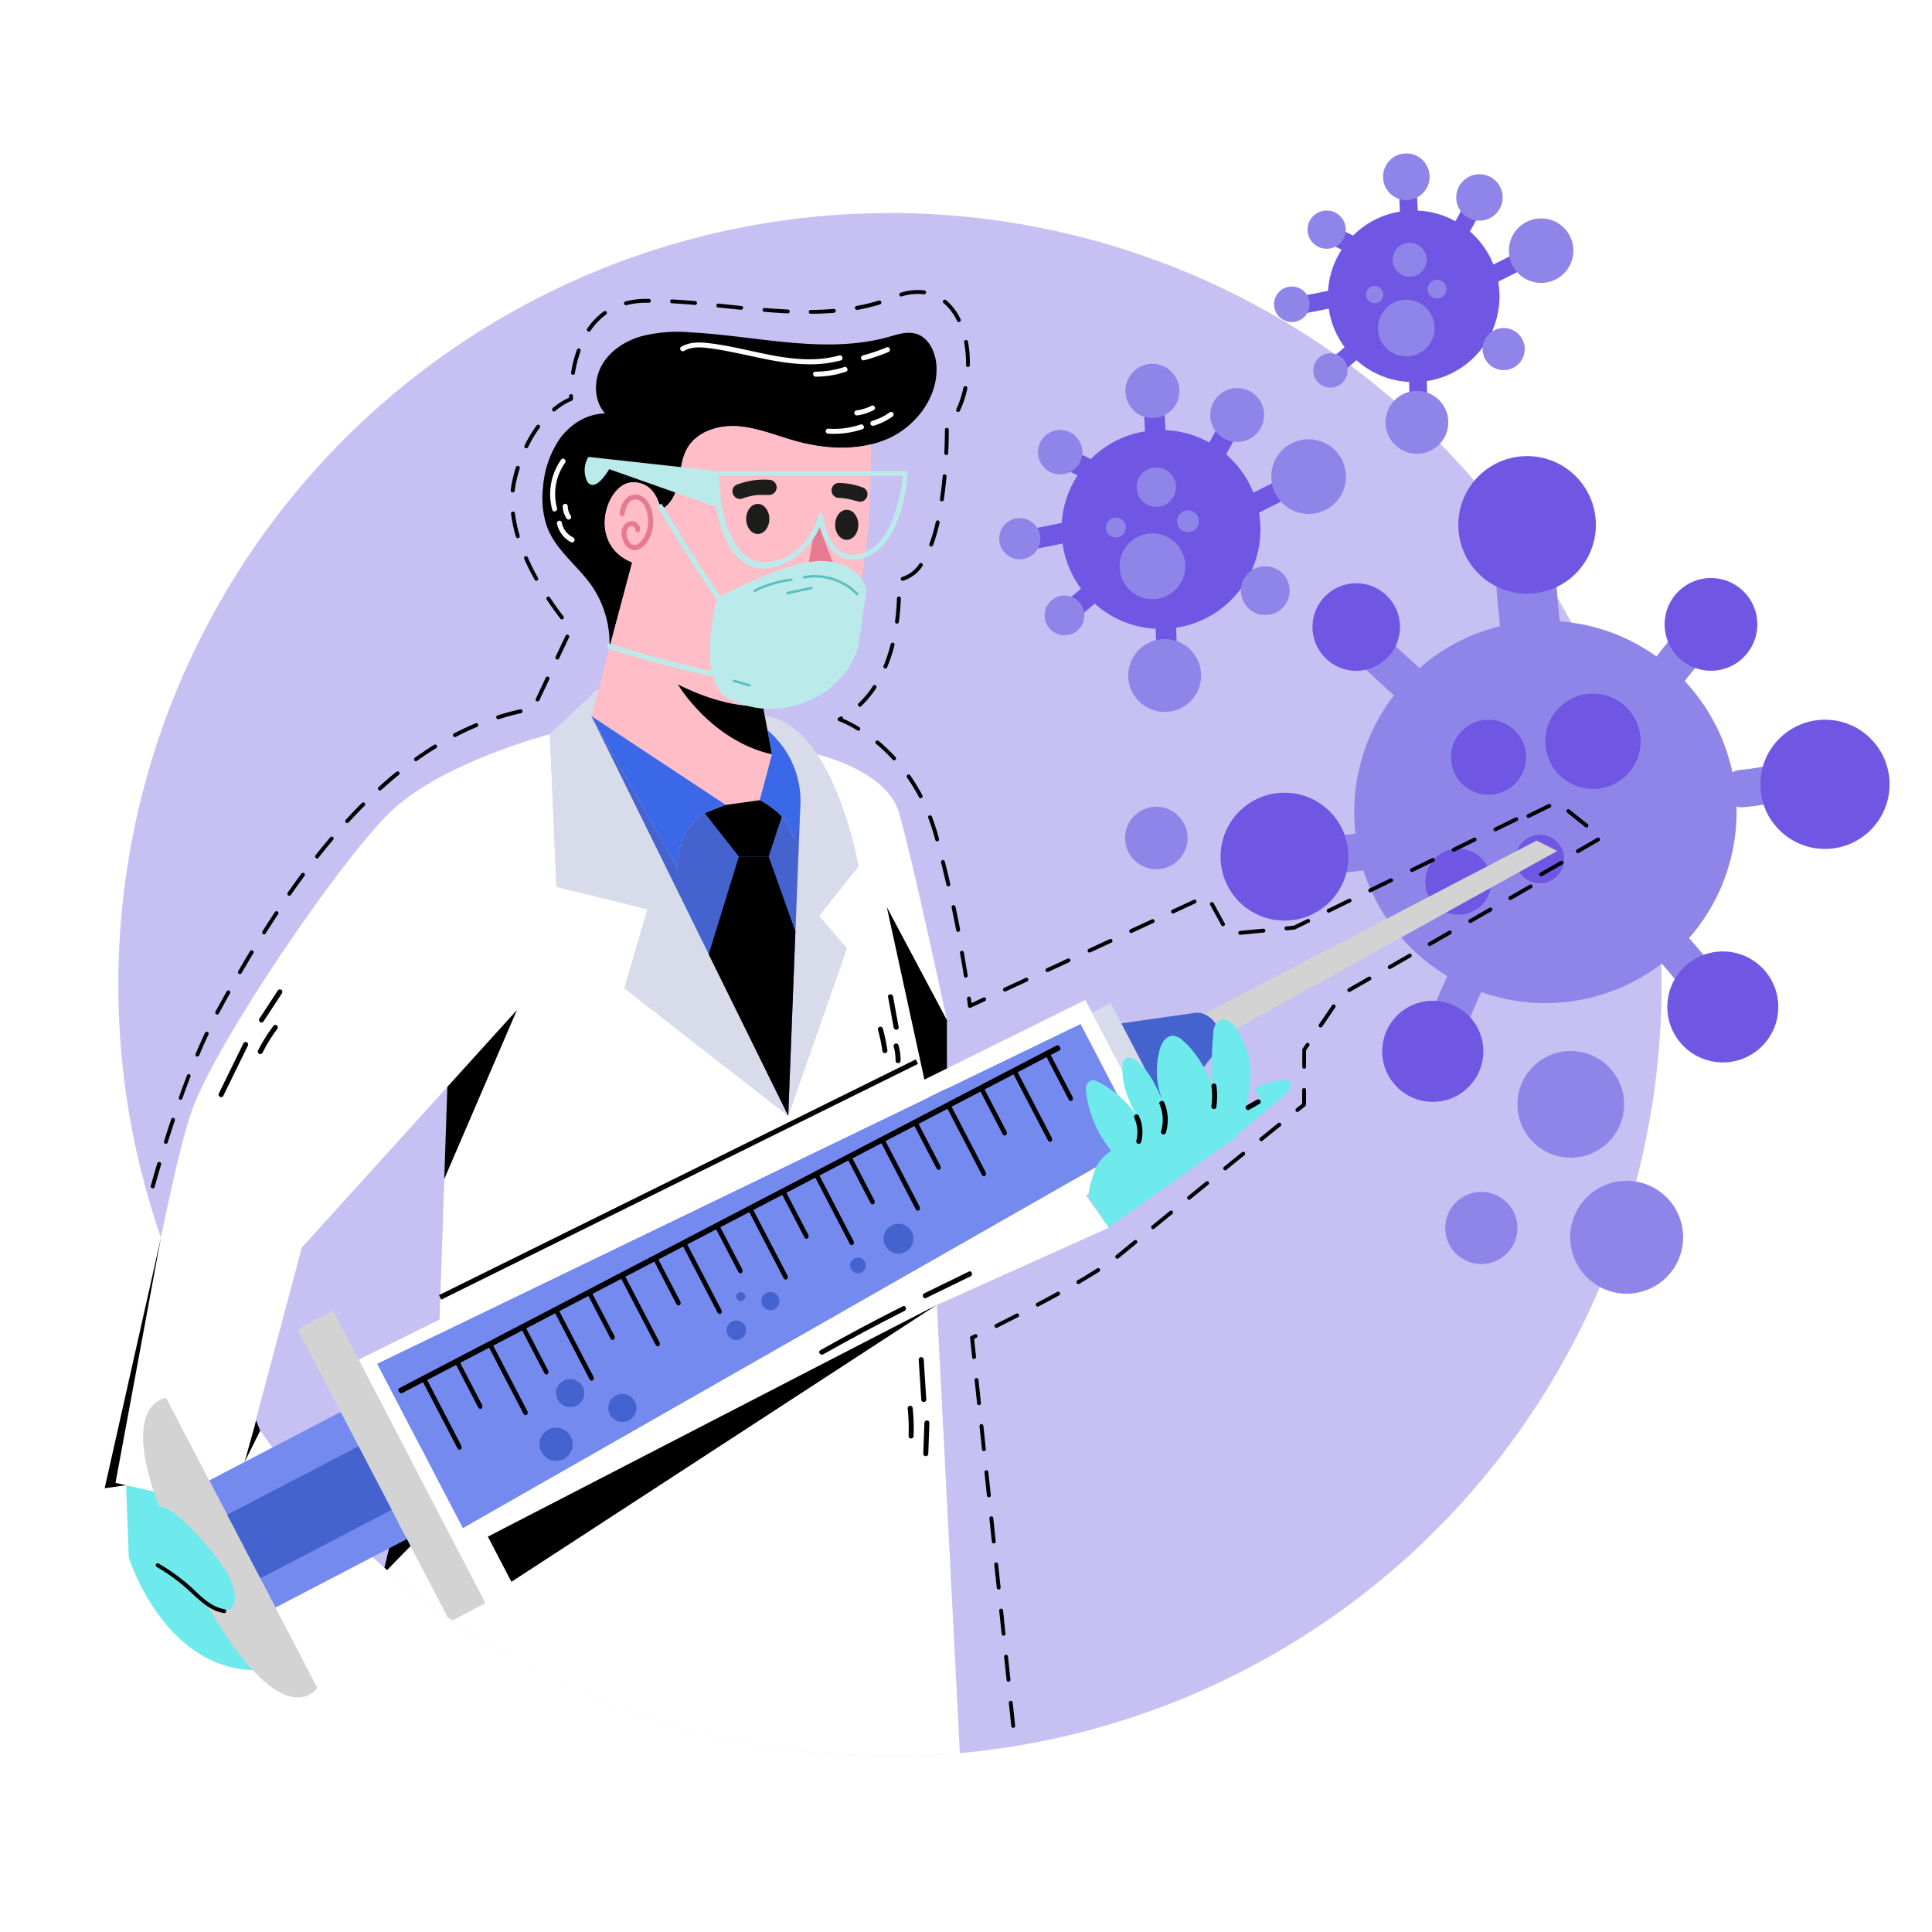 <svg xmlns="http://www.w3.org/2000/svg" xmlns:xlink="http://www.w3.org/1999/xlink" width="500" height="500" viewBox="0 0 500 500">
  <defs>
    <style>
      .cls-1 {
        fill: none;
      }

      .cls-2 {
        fill: #fff;
      }

      .cls-3 {
        fill: #c7c0f2;
      }

      .cls-4 {
        fill: #6f57e4;
      }

      .cls-5 {
        fill: #8f85e8;
      }

      .cls-6 {
        clip-path: url(#clip-path);
      }

      .cls-7 {
        fill: #6eeaed;
      }

      .cls-8 {
        fill: #ffbdc8;
      }

      .cls-9 {
        fill: #1d1d1b;
      }

      .cls-10 {
        fill: #d8dcea;
      }

      .cls-11 {
        fill: #e57a91;
      }

      .cls-12 {
        fill: #3a68e8;
      }

      .cls-13 {
        fill: #4563ce;
      }

      .cls-14 {
        fill: #bbeaea;
      }

      .cls-15 {
        fill: #5abfbf;
      }

      .cls-16 {
        fill: #d3d3d3;
      }

      .cls-17 {
        fill: #758aef;
      }
    </style>
    <clipPath id="clip-path">
      <path class="cls-1" d="M430,254.84c0,110.29-89.41,199.7-199.7,199.7A199,199,0,0,1,99.41,405.65a39.39,39.39,0,0,0-8.79,14.64c-2.2,6.62-1.75,14.72-7.06,19.93C78.73,445,71.37,446,65,444.31c-7.08-1.87-13.29-6.48-18.52-11.46-10-9.51-16.8-22-20.65-35.1-4.26-14.6-4.77-29.95-2.75-45,2.24-16.72,7.46-32.89,13.67-48.51l0,0a200.11,200.11,0,0,1-6.16-49.4c0-110.29,89.41-199.7,199.7-199.7S430,144.55,430,254.84Z"/>
    </clipPath>
  </defs>
  <g id="BACKGROUND">
    <rect class="cls-2" width="500" height="500"/>
  </g>
  <g id="OBJECTS">
    <g>
      <circle class="cls-3" cx="230.32" cy="254.83" r="199.7"/>
      <g>
        <g>
          <circle class="cls-4" cx="365.86" cy="76.68" r="22.21"/>
          <path class="cls-4" d="M369.89,45.7a5.94,5.94,0,1,0-7.75,5.64c.12,2.26.22,4.53.26,6.8a2.29,2.29,0,0,0,2.48,2.08A2.33,2.33,0,0,0,367,57.74q-.06-3.41-.26-6.8A5.92,5.92,0,0,0,369.89,45.7Z"/>
          <path class="cls-4" d="M349.88,60.81l-4.77-2.34a2.34,2.34,0,0,0-1.78-.07,2.3,2.3,0,0,0-1.27,1.16,2.33,2.33,0,0,0,1.09,3L347.92,65a2.38,2.38,0,0,0,1.78.07A2.28,2.28,0,0,0,351,63.85,2.32,2.32,0,0,0,349.88,60.81Z"/>
          <path class="cls-4" d="M347.75,77a2.34,2.34,0,0,0-.81-1.55,2.2,2.2,0,0,0-1.67-.53c-2.85.63-5.72,1.2-8.59,1.71a2.35,2.35,0,0,0-2.09,2.48,2.31,2.31,0,0,0,2.48,2.08q4.32-.75,8.6-1.71a2.48,2.48,0,0,0,1.55-.81A2.35,2.35,0,0,0,347.75,77Z"/>
          <path class="cls-4" d="M352.57,90.37a1.69,1.69,0,0,0-.34-.82,2.31,2.31,0,0,0-1.46-.93A2.28,2.28,0,0,0,349,89l-3.21,2.73a1.73,1.73,0,0,0-.59.64,1.82,1.82,0,0,0-.34.81,1.86,1.86,0,0,0,0,.91,1.7,1.7,0,0,0,.35.83,2.29,2.29,0,0,0,1.45.93,2.24,2.24,0,0,0,1.74-.39l3.21-2.72a2.53,2.53,0,0,0,.93-1.45A1.69,1.69,0,0,0,352.57,90.37Z"/>
          <path class="cls-4" d="M369.23,98a2.29,2.29,0,0,0-4.58.16l.24,7a2.29,2.29,0,1,0,4.57-.16C369.38,102.69,369.31,100.34,369.23,98Z"/>
          <path class="cls-4" d="M388.37,87.21l-.32-.49a2.3,2.3,0,0,0-1-.66c-1.86-1-3.75-1.82-5.69-2.59a2.32,2.32,0,0,0-2.94,1.38,2.35,2.35,0,0,0,1.38,2.93q2.91,1.16,5.69,2.58a2.25,2.25,0,0,0,1.78-.09A2.33,2.33,0,0,0,388.46,89,2.29,2.29,0,0,0,388.37,87.21Z"/>
          <path class="cls-4" d="M395.22,66.91a2.26,2.26,0,0,0-1.16-1.27,2.21,2.21,0,0,0-1.78-.08l-7.55,3.79a2.48,2.48,0,0,0-1.27,1.16,2.28,2.28,0,0,0,1.09,3,2.21,2.21,0,0,0,1.78.08l7.55-3.78a2.54,2.54,0,0,0,1.27-1.17A2.34,2.34,0,0,0,395.22,66.91Z"/>
          <path class="cls-4" d="M383.35,52.68a2.29,2.29,0,0,0-4.22-.18q-1.29,2.69-2.76,5.26a2.31,2.31,0,0,0-.08,1.77,2.3,2.3,0,0,0,2.95,1.35,2.58,2.58,0,0,0,1.27-1.17c1-1.71,1.9-3.47,2.76-5.25A2.34,2.34,0,0,0,383.35,52.68Z"/>
          <circle class="cls-5" cx="343.34" cy="59.43" r="4.95"/>
          <circle class="cls-5" cx="334.32" cy="78.74" r="4.6"/>
          <circle class="cls-5" cx="344.31" cy="95.88" r="4.44"/>
          <circle class="cls-5" cx="366.69" cy="109.3" r="8.13"/>
          <circle class="cls-5" cx="389.15" cy="90.34" r="5.45"/>
          <circle class="cls-5" cx="398.84" cy="64.87" r="8.35"/>
          <circle class="cls-5" cx="382.88" cy="51.1" r="6.01"/>
          <circle class="cls-5" cx="364.81" cy="67.22" r="4.4"/>
          <circle class="cls-5" cx="355.77" cy="76.24" r="2.23"/>
          <circle class="cls-5" cx="371.9" cy="74.84" r="2.44"/>
          <circle class="cls-5" cx="363.95" cy="45.78" r="6.01"/>
          <circle class="cls-5" cx="363.95" cy="84.9" r="7.33"/>
        </g>
        <circle class="cls-5" cx="420.98" cy="320.2" r="14.61"/>
        <circle class="cls-5" cx="383.37" cy="317.8" r="9.34"/>
        <circle class="cls-5" cx="406.51" cy="285.8" r="13.8"/>
        <circle class="cls-5" cx="299.25" cy="216.87" r="8.09"/>
        <g>
          <path class="cls-5" d="M436,176.26c2.11-2.69,4.26-5.34,6.52-7.9a4.89,4.89,0,0,0-.59-6.83,5,5,0,0,0-6.84.59c-2.22,2.52-4.34,5.12-6.41,7.76a49.17,49.17,0,0,0-25-9.07c-.68-6.25-1.17-12.52-1.42-18.81-.4-10-15.86-8.62-15.46,1.35.24,6.26.73,12.49,1.41,18.71a49.34,49.34,0,0,0-20.83,10.84c-4.17-3.77-8.29-7.6-12.27-11.58-1.8-1.8-5.33-1.36-6.83.6a5,5,0,0,0,.6,6.83c3.85,3.85,7.82,7.56,11.86,11.22A49.47,49.47,0,1,0,436,176.26Z"/>
          <circle class="cls-4" cx="395.21" cy="135.84" r="17.8"/>
          <circle class="cls-4" cx="350.99" cy="162.27" r="11.33"/>
          <circle class="cls-4" cx="442.8" cy="161.59" r="12"/>
          <circle class="cls-4" cx="412.26" cy="191.84" r="12.34"/>
          <circle class="cls-4" cx="398.53" cy="222.32" r="6.28"/>
          <circle class="cls-4" cx="385.23" cy="195.97" r="9.71"/>
          <path class="cls-5" d="M361.21,219.15a5,5,0,0,0-5.63-3.93q-6.87.78-13.72,1.58a4.87,4.87,0,0,0-3.93,5.62,5,5,0,0,0,5.63,3.93q6.85-.81,13.72-1.58a4.87,4.87,0,0,0,3.09-2A5,5,0,0,0,361.21,219.15Z"/>
          <path class="cls-5" d="M384.32,251.08a4.85,4.85,0,0,0-8.93-.38q-2.72,6.15-5.41,12.3a5,5,0,0,0-.16,3.76,4.85,4.85,0,0,0,8.93.38q2.7-6.15,5.41-12.29A5.12,5.12,0,0,0,384.32,251.08Z"/>
          <path class="cls-5" d="M444.29,251.48q-3.44-4.6-7.31-8.85a3.73,3.73,0,0,0-1.37-1.25,3.53,3.53,0,0,0-1.71-.72,5,5,0,0,0-3.69.81,4.91,4.91,0,0,0-2,3.08,4.65,4.65,0,0,0,.81,3.68c2.58,2.83,5,5.79,7.31,8.85a5,5,0,0,0,3.08,2,4.94,4.94,0,0,0,3.68-.81,4.89,4.89,0,0,0,2-3.08A4.94,4.94,0,0,0,444.29,251.48Z"/>
          <path class="cls-5" d="M466.08,200.37a4.9,4.9,0,0,0-2.47-2.69,5.3,5.3,0,0,0-3.76-.16c-.92.27-1.85.5-2.77.72a51.77,51.77,0,0,1-6.78,1,5,5,0,0,0-3.29,1.71,4.85,4.85,0,0,0,4.14,7.95,57.75,57.75,0,0,0,12.08-2.28,4.87,4.87,0,0,0,2.69-2.47A4.93,4.93,0,0,0,466.08,200.37Z"/>
          <circle class="cls-4" cx="332.43" cy="221.7" r="16.55"/>
          <circle class="cls-4" cx="370.8" cy="272.08" r="13.08"/>
          <circle class="cls-4" cx="445.86" cy="260.59" r="14.36"/>
          <circle class="cls-4" cx="472.3" cy="202.98" r="16.72"/>
          <circle class="cls-4" cx="377.41" cy="228.18" r="8.55"/>
        </g>
        <g>
          <circle class="cls-4" cx="300.46" cy="137.03" r="25.74"/>
          <path class="cls-4" d="M305.13,101.13a6.89,6.89,0,1,0-9,6.53c.14,2.63.26,5.25.3,7.88a2.67,2.67,0,0,0,2.88,2.42,2.72,2.72,0,0,0,2.41-2.88c-.05-2.63-.16-5.25-.3-7.88A6.86,6.86,0,0,0,305.13,101.13Z"/>
          <path class="cls-4" d="M281.94,118.63l-5.53-2.7a2.77,2.77,0,0,0-2.06-.09,2.66,2.66,0,0,0-.21,4.89l5.54,2.7a2.65,2.65,0,1,0,2.26-4.8Z"/>
          <path class="cls-4" d="M279.47,137.34a2.68,2.68,0,0,0-.94-1.8,2.54,2.54,0,0,0-1.93-.61q-5,1.11-10,2a2.65,2.65,0,0,0,.46,5.28q5-.88,10-2a2.91,2.91,0,0,0,1.8-.94A2.68,2.68,0,0,0,279.47,137.34Z"/>
          <path class="cls-4" d="M285.06,152.89a1.91,1.91,0,0,0-.4-.95,2.71,2.71,0,0,0-1.68-1.08,2.62,2.62,0,0,0-2,.45l-3.72,3.15a3.06,3.06,0,0,0-1.08,1.69,2,2,0,0,0,0,1.06,2,2,0,0,0,.4.95,2.66,2.66,0,0,0,3.7.64l3.72-3.16a3.06,3.06,0,0,0,1.08-1.69A2,2,0,0,0,285.06,152.89Z"/>
          <path class="cls-4" d="M304.36,161.74a2.65,2.65,0,0,0-5.3.18l.27,8.15a2.65,2.65,0,0,0,5.3-.19Z"/>
          <path class="cls-4" d="M326.55,149.23l-.38-.56a2.56,2.56,0,0,0-1.11-.78q-3.22-1.65-6.6-3a2.67,2.67,0,0,0-3.39,1.59,2.71,2.71,0,0,0,1.59,3.4q3.36,1.34,6.59,3a2.67,2.67,0,0,0,3.3-3.66Z"/>
          <path class="cls-4" d="M334.49,125.71a2.74,2.74,0,0,0-1.36-1.48,2.55,2.55,0,0,0-2.06-.08l-8.75,4.38a2.89,2.89,0,0,0-1.47,1.35,2.73,2.73,0,0,0-.09,2.06,2.65,2.65,0,0,0,1.35,1.48,2.6,2.6,0,0,0,2.06.09l8.75-4.39a2.91,2.91,0,0,0,1.48-1.35A2.72,2.72,0,0,0,334.49,125.71Z"/>
          <path class="cls-4" d="M320.73,109.22a2.66,2.66,0,0,0-4.89-.21c-1,2.07-2.06,4.1-3.2,6.09a2.65,2.65,0,0,0,3.32,3.62,3,3,0,0,0,1.48-1.35q1.69-3,3.2-6.09A2.72,2.72,0,0,0,320.73,109.22Z"/>
          <circle class="cls-5" cx="274.37" cy="117.03" r="5.74"/>
          <circle class="cls-5" cx="263.92" cy="139.41" r="5.33"/>
          <circle class="cls-5" cx="275.49" cy="159.27" r="5.14"/>
          <circle class="cls-5" cx="301.42" cy="174.82" r="9.43"/>
          <circle class="cls-5" cx="327.45" cy="152.86" r="6.31"/>
          <circle class="cls-5" cx="338.67" cy="123.34" r="9.67"/>
          <circle class="cls-5" cx="320.18" cy="107.39" r="6.97"/>
          <circle class="cls-5" cx="299.25" cy="126.07" r="5.1"/>
          <circle class="cls-5" cx="288.77" cy="136.52" r="2.59"/>
          <circle class="cls-5" cx="307.46" cy="134.9" r="2.83"/>
          <circle class="cls-5" cx="298.24" cy="101.22" r="6.97"/>
          <circle class="cls-5" cx="298.24" cy="146.55" r="8.5"/>
        </g>
      </g>
      <g class="cls-6">
        <g>
          <g>
            <path class="cls-7" d="M32.63,384.38l.69,18.69s9.61,31,35.34,29.1l-11.49-43.8Z"/>
            <g>
              <path class="cls-2" d="M115.78,281.28,78.12,322.85,60.05,390.54l-30.16-6.77s13.28-79.08,20-97,37.21-62.65,50.47-76S142.32,190,142.32,190L144,229.51l23.6,5.78-6,20.48,42.4,33,15.14-43.3-7.2-8.43,10.21-12.83s-3-17.47-10.74-29c0,0,17.94,4.1,21.19,14.94,3.21,10.67,12.19,52.6,12.46,53.91l-15.53-29.24,15.54,71.32,28.9-6.75,13,18.34-44.51,20,6.67,130H86.37l27.17-120.26L115,305.12l18.79-43.7Z"/>
              <path d="M245.06,264.06v42.05l-15.54-71.32L245.05,264A0,0,0,0,1,245.06,264.06Z"/>
              <path d="M225.42,115c-6.47,1.6-13.5.89-20-1-4.84-1.38-9.57-3.36-14.59-3.69s-10.59,1.43-13,5.82c-1.5,2.68-1.62,5.88-2.27,8.88-.61,2.8-2,5.78-4.58,6.9-.39-2.1-1.91-7.26-7.35-7.08-6.79.25-11.8,16,0,20.72l-5.91,22.17a26.3,26.3,0,0,0-4.56-16.08c-3.6-5.17-9.11-9.1-11.45-14.94a22.73,22.73,0,0,1-1.17-10.58A25.54,25.54,0,0,1,145,113.36c2.73-3.66,7-6.32,11.6-6.35-2.93-3.28-3-8.47-.94-12.31s6.07-6.44,10.28-7.67a38.38,38.38,0,0,1,13-1c17.13.92,34.62,5.77,51.14,1.14,2.28-.65,4.7-1.47,7-.79,3.07.91,4.78,4.25,5.19,7.42,1,8.25-4.83,16.31-12.42,19.71A26,26,0,0,1,225.42,115Z"/>
              <path class="cls-8" d="M204.71,181.09a20.53,20.53,0,0,1-7.23,1.61c-8.64.49-17.68-3.4-22-5.6,0,0,8.49,14.47,24.32,18.08L196.6,207.1,193,220.48l-5.17-12.17L153,185.3l1.94-7.25,2.74-10.32,5.91-22.17c-11.8-4.7-6.79-20.47,0-20.72,5.44-.18,7,5,7.35,7.08,2.57-1.12,4-4.1,4.58-6.9.65-3,.77-6.2,2.27-8.88,2.44-4.39,8-6.16,13-5.82s9.75,2.31,14.59,3.69c6.47,1.85,13.5,2.56,20,1C225.78,154.81,218.07,175.31,204.71,181.09Z"/>
              <path class="cls-9" d="M224.4,127.22a2,2,0,0,1-1.16,2.51,2.13,2.13,0,0,1-1.51-.07.48.48,0,0,0-.17,0,17.71,17.71,0,0,0-4.39-.81,1.72,1.72,0,0,1-.86-.17l-.41-.27a1.89,1.89,0,0,1-.69-1.31,1.94,1.94,0,0,1,1.77-2.12,22.35,22.35,0,0,1,3.27.32,21.7,21.7,0,0,1,3.15.89A2,2,0,0,1,224.4,127.22Z"/>
              <path class="cls-10" d="M222.14,224.21,211.93,237l7.2,8.43L204,288.77l3.09-79.21a1.06,1.06,0,0,0,0-.25c0-.4.05-.82.05-1.25a23.94,23.94,0,0,0-8.51-19.1h0L198,185.3c5.54.64,10,4.66,13.44,9.88C219.09,206.74,222.14,224.21,222.14,224.21Z"/>
              <ellipse class="cls-9" cx="219.13" cy="135.82" rx="3" ry="3.89"/>
              <polygon class="cls-11" points="211.27 134.29 219.13 155.19 207.66 155.19 211.27 134.29"/>
              <path class="cls-12" d="M198.64,189a23.94,23.94,0,0,1,8.51,19.1l-.05,1.25a1.06,1.06,0,0,1,0,.25,26.32,26.32,0,0,1-1.65,7.67,15.35,15.35,0,0,0-8.83-10.13l3.17-11.92L198.62,189Z"/>
              <path class="cls-13" d="M207.08,209.56,204,288.77,153,185.3l22.41,39.63s-1.46-13.49,12.4-16.62L193,220.48l3.58-13.38a15.35,15.35,0,0,1,8.83,10.13A26.32,26.32,0,0,0,207.08,209.56Z"/>
              <polygon class="cls-10" points="153.04 185.3 203.99 288.77 161.59 255.76 167.61 235.29 144.01 229.51 142.32 190 154.98 178.05 153.04 185.3"/>
              <path class="cls-9" d="M201,126.22a2,2,0,0,1-2,1.88,18,18,0,0,0-1.94,0c-.31,0-.62,0-.93,0h-.08l-.46.05a17.68,17.68,0,0,0-3.67.95,2,2,0,0,1-2.11-2.94,2.09,2.09,0,0,1,1.2-.85,19.64,19.64,0,0,1,8.11-1.14A2,2,0,0,1,201,126.22Z"/>
              <path d="M198.62,189l1.15,6.22c-15.83-3.61-24.32-18.08-24.32-18.08,4.35,2.2,13.39,6.09,22,5.6l.48,2.6Z"/>
              <ellipse class="cls-9" cx="196.11" cy="134.3" rx="3" ry="3.89"/>
              <path class="cls-12" d="M153,185.3l34.81,23c-13.86,3.13-12.4,16.62-12.4,16.62Z"/>
              <path class="cls-11" d="M166.51,128.7c2.15,1.48,2.67,4.76,2.49,7.17s-1.42,5.33-3.79,6.32c-2.88,1.18-4.89-2.87-4.23-5.21a2.8,2.8,0,0,1,2.5-2.12,2.18,2.18,0,0,1,2.18,2.37c-.08.83-1.35.58-1.29-.24.06-.49-.52-.87-1-.83a1.38,1.38,0,0,0-1,.81,3.35,3.35,0,0,0,.45,3.19,1.54,1.54,0,0,0,2.3.6,5.36,5.36,0,0,0,1.7-2,8.32,8.32,0,0,0,.82-5c-.21-1.65-.86-3.89-2.65-4.42-2.08-.62-3.17,2-3.34,3.69-.09.83-1.36.59-1.27-.24a6.14,6.14,0,0,1,2.1-4.18A3.36,3.36,0,0,1,166.51,128.7Z"/>
              <polygon points="133.76 261.42 114.97 305.12 115.78 281.28 133.76 261.42"/>
            </g>
            <g>
              <path class="cls-14" d="M213.35,145.19c-7.33-.48-21,6.07-26.89,9.1q-7.91-11.52-15-23.55c-.43-.72-1.49,0-1.06.75q7.17,12.13,15.16,23.77a23.45,23.45,0,0,0-1.13,5.08,53.39,53.39,0,0,0-.79,8.92,21,21,0,0,0,.53,4.38q-13.32-2.92-26.32-7c-.8-.25-1,1-.24,1.28q13.31,4.2,26.94,7.16a16,16,0,0,0,.87,2.2,14.77,14.77,0,0,0,1.69,2.61,22.86,22.86,0,0,0,18.63,2.67c13.72-3.71,16.33-15.06,16.33-15.06l2.21-14.85S222.86,145.81,213.35,145.19Z"/>
              <path class="cls-15" d="M208,149.1a15.7,15.7,0,0,1,11.5,2.29,14.61,14.61,0,0,1,2.6,2.17c.29.29-.2.7-.48.41a15,15,0,0,0-13.51-4.25A.32.32,0,0,1,208,149.1Z"/>
              <path class="cls-15" d="M195.12,152.61a30.7,30.7,0,0,1,9.63-2.88c.4,0,.51.56.11.62a30,30,0,0,0-9.47,2.83A.32.32,0,0,1,195.12,152.61Z"/>
              <path class="cls-15" d="M203.7,153.18l6.27-1.32c.39-.09.5.53.11.62l-6.27,1.32A.32.32,0,0,1,203.7,153.18Z"/>
              <path class="cls-15" d="M190,175.9l4.07,1.17c.39.11.17.7-.22.59l-4.07-1.18C189.43,176.37,189.65,175.78,190,175.9Z"/>
            </g>
            <path class="cls-14" d="M234.75,122.1a.64.64,0,0,0-.45-.19l-48.51,0-.2,0-33.15-3.65a.67.67,0,0,0-.34.28,6.61,6.61,0,0,0-.22,5.84,1.63,1.63,0,0,0,1.42,1.11c1.67.08,3.61-2.81,4.37-4.07l27.52,9.72a41.33,41.33,0,0,0,2.67,8.43A13.08,13.08,0,0,0,193.2,146c4.51,2.44,9.53.63,13.31-2.36l.27-.21c.55-.45,1.07-.93,1.56-1.42a18,18,0,0,0,3.91-5.88c.91,3.28,3.1,8.48,7.8,8.67,13.39.5,14.82-21.32,14.87-22.25A.64.64,0,0,0,234.75,122.1ZM220.1,143.56c-5.68-.21-7.17-10.09-7.19-10.19a.6.6,0,0,0-.59-.53h0a.63.63,0,0,0-.6.49,19.09,19.09,0,0,1-2.93,6.25,17.8,17.8,0,0,1-4.87,4.32,13.53,13.53,0,0,1-6.52,1.58c-8.5,0-10.62-15-10.74-15.15s-.52-7.19-.74-7.19l47.73,0C233.27,126.79,231,144,220.1,143.56Z"/>
            <polygon points="126.26 397.68 242.41 337.72 132.35 409.37 126.26 397.68"/>
            <polygon points="99.06 407.48 111.78 394.45 100.83 400.16 99.06 407.48"/>
            <g>
              <line x1="113.94" y1="335.76" x2="237.29" y2="274.7"/>
              <rect x="106.79" y="304.58" width="137.64" height="1.3" transform="translate(-117.11 109.48) rotate(-26.31)"/>
            </g>
            <path class="cls-2" d="M145.23,118.94a15.42,15.42,0,0,0-2.3,13c.22.81,1.44.35,1.22-.45a14,14,0,0,1,2.08-11.7C146.71,119.1,145.72,118.26,145.23,118.94Z"/>
            <path class="cls-2" d="M148.24,139.05a5.68,5.68,0,0,1-1.87-1.58,5.07,5.07,0,0,1-.36-.54,2.26,2.26,0,0,1-.16-.26l0-.07a1,1,0,0,1-.07-.15c-.1-.2-.18-.42-.26-.63l-.09-.31a.94.94,0,0,1,0-.16v0a.13.13,0,0,0,0,0,.66.66,0,0,0-.71-.59.66.66,0,0,0-.59.7,7.12,7.12,0,0,0,3.64,4.85.65.65,0,1,0,.56-1.18Z"/>
            <path class="cls-2" d="M147.67,133.41a3.79,3.79,0,0,1-.2-.34l0,0s0-.11-.08-.16a6,6,0,0,1-.26-.66c0-.12-.08-.23-.11-.35a.52.52,0,0,0,0-.11h0s0-.06,0-.09a4.55,4.55,0,0,1-.09-.73.65.65,0,0,0-.71-.59.67.67,0,0,0-.59.7,6.44,6.44,0,0,0,1,3.12.66.66,0,0,0,.91.15A.65.65,0,0,0,147.67,133.41Z"/>
            <path class="cls-2" d="M217.16,92c-11,3-22-1.68-32.84-3.08-2.7-.35-5.57-.62-8,.83-.72.43,0,1.48.75,1.06,2.23-1.33,5.05-.89,7.49-.55,2.78.38,5.52,1,8.26,1.55,5.24,1.14,10.5,2.34,15.89,2.46a30.87,30.87,0,0,0,8.92-1C218.42,93,218,91.76,217.16,92Z"/>
            <path class="cls-2" d="M218.46,95A24.29,24.29,0,0,1,211,96.19c-.84,0-.72,1.3.11,1.3a25.23,25.23,0,0,0,7.85-1.3C219.7,95.93,219.25,94.71,218.46,95Z"/>
            <path class="cls-2" d="M229.47,89.89A49,49,0,0,1,223.25,92a.66.66,0,0,0-.39.84.68.68,0,0,0,.84.38,48.43,48.43,0,0,0,6.22-2.11C230.69,90.79,230.24,89.57,229.47,89.89Z"/>
            <path class="cls-2" d="M222.7,109.87a21.31,21.31,0,0,1-8.24,1.07.68.68,0,0,0-.76.52.66.66,0,0,0,.53.76,23.07,23.07,0,0,0,8.92-1.13C224,110.83,223.5,109.61,222.7,109.87Z"/>
            <path class="cls-2" d="M231.15,106.88a.65.65,0,0,0-.9-.16,15.4,15.4,0,0,1-4.57,2.23.66.66,0,0,0-.39.83.67.67,0,0,0,.84.39,16.48,16.48,0,0,0,4.87-2.39A.65.65,0,0,0,231.15,106.88Z"/>
            <path class="cls-2" d="M226.42,105.37a.65.65,0,0,0-.83-.39,12.13,12.13,0,0,1-3.9,1.23.68.68,0,0,0-.59.71.67.67,0,0,0,.71.59A13.09,13.09,0,0,0,226,106.2.66.66,0,0,0,226.42,105.37Z"/>
            <path d="M187.85,208.31l8.75-1.21a21,21,0,0,1,5.72,4.25l-3.39,10.33h-7.71l-8.81-11.23Z"/>
            <polygon points="183.41 246.97 191.22 221.68 198.93 221.68 205.85 241.07 203.99 288.77 183.41 246.97"/>
            <path d="M63,270l-6.37,13a.65.65,0,0,0,1.18.56l6.36-13A.65.65,0,0,0,63,270Z"/>
            <path d="M72.85,256.21a.65.65,0,0,0-.92.08l-4.75,7.26a.67.67,0,0,0,.08.92.64.64,0,0,0,.91-.08l4.76-7.27A.67.67,0,0,0,72.85,256.21Z"/>
            <path d="M70.78,265.48a42,42,0,0,0-4,6.38.65.65,0,0,0,1.18.56,39.58,39.58,0,0,1,3.78-6.11C72.27,265.64,71.28,264.81,70.78,265.48Z"/>
            <path d="M231.13,257.88c-.15-.82-1.44-.71-1.3.11q.73,4,1.45,7.95c.15.81,1.44.71,1.29-.12Z"/>
            <path d="M232.53,270.47a.65.65,0,0,0-.83-.38.68.68,0,0,0-.39.84c.05.16.09.33.13.5s0,.19.07.33c.06.31.11.63.15.94a15.31,15.31,0,0,1,.12,1.91.65.65,0,0,0,1.29-.11A14.88,14.88,0,0,0,232.53,270.47Z"/>
            <path d="M228.46,266.13a.66.66,0,0,0-.84-.38.67.67,0,0,0-.38.84,42.66,42.66,0,0,1,1.12,5.37.66.66,0,0,0,.71.59.65.65,0,0,0,.59-.7A46.49,46.49,0,0,0,228.46,266.13Z"/>
            <path d="M239.06,351.82a.65.65,0,0,0-1.3.12c.22,3.45.45,6.9.67,10.36a.65.65,0,0,0,1.29-.12Z"/>
            <path d="M239.82,367.61a.67.67,0,0,0-.59.7q-.14,4-.29,7.95a.65.65,0,0,0,1.3-.11c.1-2.65.19-5.3.29-7.95A.66.66,0,0,0,239.82,367.61Z"/>
            <path d="M236.19,364.35a.65.65,0,0,0-1.29.11,51.3,51.3,0,0,1,.24,7.23.64.64,0,0,0,.7.59.66.66,0,0,0,.59-.71A48.37,48.37,0,0,0,236.19,364.35Z"/>
            <path d="M233.65,338.06q-10.82,5.43-21.35,11.38c-.73.41,0,1.47.75,1.06q10.39-5.87,21-11.22C234.84,338.91,234.4,337.68,233.65,338.06Z"/>
            <path d="M250.73,329.09l-11.53,5.62c-.74.36-.3,1.58.45,1.22l11.53-5.62C251.92,330,251.48,328.72,250.73,329.09Z"/>
            <path d="M255.2,322.78a.65.65,0,0,0-.83-.38l-9.52,4.93a.67.67,0,0,0-.38.84.64.64,0,0,0,.83.38l9.52-4.93A.68.68,0,0,0,255.2,322.78Z"/>
          </g>
          <g>
            <path class="cls-16" d="M403,220.23l-87.18,48.3a7.12,7.12,0,0,0-.81-2.92,7,7,0,0,0-2.51-2.74,4.55,4.55,0,0,0-.92-.44l86.11-44.89Z"/>
            <polygon class="cls-10" points="304.58 292.44 299.75 294.96 282.6 262.07 287.43 259.55 290.19 264.85 302.29 288.05 304.58 292.44"/>
            <polygon class="cls-17" points="295.48 295.33 119.78 395.52 97.58 352.94 279.66 264.99 295.48 295.33"/>
            <path class="cls-2" d="M92.8,351.87l188.09-93.09,1.71,3.29L299.75,295l1.52,2.92L118.56,401.28l-17.21-33Zm4.78,1.07,22.2,42.58,175.7-100.19L279.66,265Z"/>
            <path class="cls-13" d="M315.79,268.53a5.13,5.13,0,0,1-1,3.46l-12.49,16.06-12.09-23.2,19.06-2.72a4.3,4.3,0,0,1,2.28.3h0a4.55,4.55,0,0,1,.92.44,7,7,0,0,1,2.51,2.74A7.12,7.12,0,0,1,315.79,268.53Z"/>
            <rect class="cls-16" x="58.69" y="374.29" width="85.32" height="10.37" transform="translate(390.99 114.19) rotate(62.47)"/>
            <rect class="cls-17" x="61.19" y="371.55" width="37.1" height="38.38" transform="translate(389.36 139.41) rotate(62.47)"/>
            <rect class="cls-13" x="70.81" y="372.22" width="18.55" height="38.38" transform="translate(390.14 139.46) rotate(62.47)"/>
            <path class="cls-16" d="M62.72,399.61,43,361.79s-16.95,1.22,6.23,45.7,32.88,29.32,32.88,29.32Z"/>
            <path d="M273.41,270.59,103.33,359.25c-.68.35.1,1.61.77,1.26l170.08-88.66C274.86,271.49,274.08,270.23,273.41,270.59Z"/>
            <path d="M119.37,374.11l-9-17.3c-.44-.84-1.43-.18-1,.67l9,17.29C118.82,375.62,119.81,375,119.37,374.11Z"/>
            <path d="M124.74,363.56l-5.71-11c-.44-.85-1.43-.18-1,.66l5.72,11C124.2,365.07,125.18,364.41,124.74,363.56Z"/>
            <path d="M136.47,365.2l-9-17.3c-.44-.85-1.43-.18-1,.66l9,17.3C135.92,366.71,136.91,366,136.47,365.2Z"/>
            <path d="M141.84,354.65l-5.71-11c-.44-.85-1.43-.18-1,.66l5.72,11C141.3,356.16,142.28,355.49,141.84,354.65Z"/>
            <path d="M153.57,356.28l-9-17.3c-.44-.84-1.43-.18-1,.67l9,17.3C153,357.79,154,357.12,153.57,356.28Z"/>
            <path d="M159,345.73l-5.72-11c-.44-.85-1.43-.18-1,.66l5.72,11C158.4,347.24,159.38,346.58,159,345.73Z"/>
            <path d="M170.67,347.37l-9-17.3c-.44-.85-1.42-.18-1,.66l9,17.3C170.12,348.88,171.11,348.21,170.67,347.37Z"/>
            <path d="M176.05,336.82l-5.72-11c-.44-.85-1.43-.18-1,.66l5.72,11C175.5,338.33,176.48,337.66,176.05,336.82Z"/>
            <path d="M186.69,339l-9-17.3c-.44-.85-1.42-.18-1,.66l9,17.3C186.14,340.52,187.13,339.86,186.69,339Z"/>
            <path d="M192.07,328.47l-5.72-11c-.44-.84-1.43-.18-1,.67l5.72,11C191.52,330,192.5,329.31,192.07,328.47Z"/>
            <path d="M203.79,330.1l-9-17.3c-.44-.84-1.42-.18-1,.66l9,17.3C203.24,331.61,204.23,330.94,203.79,330.1Z"/>
            <path d="M209.17,319.55l-5.72-11c-.44-.85-1.43-.18-1,.66l5.72,11C208.62,321.06,209.6,320.39,209.17,319.55Z"/>
            <path d="M220.89,321.19l-9-17.3c-.44-.85-1.42-.18-1,.66l9,17.3C220.34,322.69,221.33,322,220.89,321.19Z"/>
            <path d="M226.27,310.64l-5.72-11c-.44-.84-1.43-.17-1,.67l5.72,11C225.72,312.15,226.71,311.48,226.27,310.64Z"/>
            <path d="M238,312.27,229,295c-.44-.84-1.42-.18-1,.66l9,17.3C237.44,313.78,238.43,313.11,238,312.27Z"/>
            <path d="M243.37,301.72l-5.72-11c-.44-.85-1.43-.18-1,.66l5.72,11C242.82,303.23,243.81,302.56,243.37,301.72Z"/>
            <path d="M255.09,303.36l-9-17.3c-.45-.85-1.43-.18-1,.66l9,17.3C254.55,304.87,255.53,304.2,255.09,303.36Z"/>
            <path d="M260.47,292.81l-5.72-11c-.44-.84-1.43-.17-1,.67l5.72,11C259.92,294.32,260.91,293.65,260.47,292.81Z"/>
            <path d="M272.19,294.44l-9-17.3c-.45-.84-1.43-.18-1,.67l9,17.29C271.65,296,272.63,295.28,272.19,294.44Z"/>
            <path d="M277.57,283.89l-5.72-11c-.44-.85-1.42-.18-1,.66l5.72,11C277,285.4,278,284.74,277.57,283.89Z"/>
            <circle class="cls-13" cx="143.91" cy="373.77" r="4.3"/>
            <circle class="cls-13" cx="147.55" cy="360.52" r="3.64"/>
            <circle class="cls-13" cx="161.07" cy="364.38" r="3.63"/>
            <circle class="cls-13" cx="199.37" cy="336.71" r="2.34"/>
            <circle class="cls-13" cx="190.56" cy="344.26" r="2.53"/>
            <circle class="cls-13" cx="191.72" cy="335.55" r="1.17"/>
            <circle class="cls-13" cx="232.53" cy="320.57" r="3.86"/>
            <circle class="cls-13" cx="222.03" cy="327.49" r="2.03"/>
          </g>
          <g>
            <path class="cls-7" d="M333.73,282a23.06,23.06,0,0,1-3.36,3.19l-10.2,8.45-.26.63-33,23.4-5.22-8h-.07a28.85,28.85,0,0,1,1.75-6.91,10,10,0,0,1,4.26-4.9,29.5,29.5,0,0,1-6.48-14.74,4.87,4.87,0,0,1,0-2.15,1.92,1.92,0,0,1,1.49-1.41,2.78,2.78,0,0,1,1.51.41,26,26,0,0,1,10,8.78c-2.18-4-4-8.5-3.63-13.07a2.49,2.49,0,0,1,.48-1.48c.84-.95,2.41-.32,3.38.49,3.14,2.64,4.88,6.52,6.52,10.28a20.67,20.67,0,0,1-.81-13.13,6.77,6.77,0,0,1,1.16-2.54,3,3,0,0,1,2.41-1.24,4.17,4.17,0,0,1,2.38,1.17c3.58,3,5.8,7.28,7.8,11.5a78.9,78.9,0,0,1,.17-13.4,4,4,0,0,1,1.16-2.95,2.74,2.74,0,0,1,2.95-.05,6.42,6.42,0,0,1,2.1,2.26,19.86,19.86,0,0,1,2.13,4.49c2.07,4.47,1.27,10.69,0,15.57l3.84-2.17-1.47-2.81a16.91,16.91,0,0,1,7.6-2.09c.73,0,1.61.09,1.87.76A1.74,1.74,0,0,1,333.73,282Z"/>
            <path d="M294.76,288.82a.67.67,0,0,0-.84-.38.64.64,0,0,0-.38.83,9,9,0,0,1,.53,6,.66.66,0,0,0,.53.75.65.65,0,0,0,.75-.52A10.17,10.17,0,0,0,294.76,288.82Z"/>
            <path d="M301.31,285.32c-.33-.77-1.55-.32-1.22.45a10.37,10.37,0,0,1,.39,7.05.65.65,0,0,0,.52.76.67.67,0,0,0,.75-.52A11.51,11.51,0,0,0,301.31,285.32Z"/>
            <path d="M314.81,281a.66.66,0,0,0-.71-.59.66.66,0,0,0-.59.7,18.21,18.21,0,0,1,0,5.16.65.65,0,1,0,1.28.23A19.87,19.87,0,0,0,314.81,281Z"/>
            <path d="M326.15,284.78a.68.68,0,0,0-.91-.16l-2.6,1.47a.66.66,0,0,0-.16.91.67.67,0,0,0,.91.15l2.6-1.47A.64.64,0,0,0,326.15,284.78Z"/>
          </g>
          <path class="cls-7" d="M58.43,416.78A6.09,6.09,0,0,1,55,415.52,31.32,31.32,0,0,1,52,413.39c-3.42-2.71-6.39-5.92-9.81-8.62a.6.6,0,0,1-.55-.1,13.26,13.26,0,0,1-1.54-1.45.61.61,0,0,1-.14-.1.49.49,0,0,1-.23-.33c-.39-.45-.76-.93-1.11-1.41a13.81,13.81,0,0,1-2.12-4c-.71-2.35-.3-5.33,1.93-6.77s4.84-.45,6.74,1a52.63,52.63,0,0,1,6.18,5.95,68.2,68.2,0,0,1,5.52,6.7,20.55,20.55,0,0,1,3.72,7.17C61,413.35,61.09,416.6,58.43,416.78Z"/>
          <path d="M58.15,416.46c-3.35-.52-5.83-3-8.2-5.26A48.1,48.1,0,0,0,41,404.63c-.56-.32-1,.59-.43.9a49.13,49.13,0,0,1,9.13,6.84c2.37,2.21,4.9,4.56,8.23,5.08A.5.5,0,0,0,58.15,416.46Z"/>
        </g>
        <path d="M259.2,418.37a.51.51,0,0,1-.5-.44l-.1-1a.48.48,0,0,1,.44-.55.5.5,0,0,1,.55.44l.11,1a.5.5,0,0,1-.45.55Zm-.74-7a.5.5,0,0,1-.5-.45l-.64-6a.5.5,0,0,1,.45-.55.5.5,0,0,1,.55.45l.63,6a.5.5,0,0,1-.44.55Zm-1.28-11.94a.49.49,0,0,1-.49-.44l-.64-6a.5.5,0,0,1,1-.11l.64,6a.5.5,0,0,1-.44.55Zm-1.27-11.93a.51.51,0,0,1-.5-.45l-.63-6a.5.5,0,0,1,1-.11l.64,6a.5.5,0,0,1-.45.55Zm-1.27-11.93a.5.5,0,0,1-.5-.45l-.64-6a.5.5,0,0,1,1-.11l.63,6a.5.5,0,0,1-.44.55Zm-1.28-11.93a.49.49,0,0,1-.49-.45l-.64-6a.5.5,0,0,1,.45-.55.51.51,0,0,1,.55.45l.63,6a.49.49,0,0,1-.44.55Zm-1.27-11.94a.49.49,0,0,1-.49-.44l-.54-5a.52.52,0,0,1,.29-.51l.91-.43a.49.49,0,0,1,.66.23.5.5,0,0,1-.23.67l-.59.28.49,4.62a.5.5,0,0,1-.44.55Zm5.79-8.06a.49.49,0,0,1-.45-.28.5.5,0,0,1,.22-.67c1.59-.79,3.41-1.71,5.36-2.71a.49.49,0,0,1,.67.22.5.5,0,0,1-.21.67l-5.37,2.72A.59.59,0,0,1,257.88,343.66Zm10.69-5.5a.49.49,0,0,1-.44-.26.5.5,0,0,1,.2-.68c1.74-.92,3.52-1.88,5.28-2.86a.5.5,0,0,1,.68.2.5.5,0,0,1-.19.68c-1.77,1-3.55,1.94-5.3,2.86A.46.46,0,0,1,268.57,338.16Zm10.51-5.83a.5.5,0,0,1-.26-.93c1.88-1.1,3.6-2.15,5.12-3.13a.5.5,0,0,1,.54.85c-1.53,1-3.26,2-5.15,3.14A.47.47,0,0,1,279.08,332.33Zm10.06-6.57a.5.5,0,0,1-.31-.89c.35-.27.67-.53,1-.79.94-.8,2.18-1.83,3.65-3a.5.5,0,1,1,.63.77c-1.46,1.2-2.69,2.23-3.64,3l-1,.81A.52.52,0,0,1,289.14,325.76Zm9.28-7.65a.48.48,0,0,1-.38-.18.5.5,0,0,1,.07-.71l4.65-3.8a.52.52,0,0,1,.71.07.5.5,0,0,1-.07.7c-1.64,1.33-3.2,2.61-4.66,3.81A.54.54,0,0,1,298.42,318.11Zm9.32-7.6a.48.48,0,0,1-.39-.19.5.5,0,0,1,.07-.7l4.67-3.79a.49.49,0,0,1,.7.07.5.5,0,0,1-.07.7l-4.67,3.8A.51.51,0,0,1,307.74,310.51Zm-268.23-3a.34.34,0,0,1-.14,0,.49.49,0,0,1-.34-.61q.81-2.9,1.66-5.78a.5.5,0,1,1,1,.28c-.57,1.92-1.12,3.85-1.66,5.77A.49.49,0,0,1,39.51,307.55Zm277.56-4.63a.51.51,0,0,1-.39-.18.5.5,0,0,1,.08-.7l4.67-3.79a.5.5,0,0,1,.7.07.52.52,0,0,1-.07.71l-4.67,3.78A.5.5,0,0,1,317.07,302.92ZM42.93,296a.39.39,0,0,1-.15,0,.5.5,0,0,1-.33-.63q.9-2.88,1.85-5.72a.5.5,0,0,1,.63-.32.49.49,0,0,1,.32.63c-.63,1.89-1.24,3.8-1.85,5.71A.48.48,0,0,1,42.93,296Zm283.48-.67a.48.48,0,0,1-.38-.18.48.48,0,0,1,.07-.7l4.67-3.79a.51.51,0,0,1,.71.08.5.5,0,0,1-.08.7l-4.67,3.78A.46.46,0,0,1,326.41,295.35Zm9.36-7.57a.5.5,0,0,1-.39-.18.51.51,0,0,1,.08-.71l1.54-1.24v-3.56a.5.5,0,1,1,1,0v3.8a.51.51,0,0,1-.19.39l-1.73,1.39A.45.45,0,0,1,335.77,287.78Zm-289-3.15a.47.47,0,0,1-.17,0,.5.5,0,0,1-.3-.64c.69-1.95,1.4-3.85,2.09-5.65A.5.5,0,0,1,49,278a.49.49,0,0,1,.28.64c-.69,1.8-1.39,3.69-2.08,5.62A.51.51,0,0,1,46.74,284.63Zm290.76-8a.5.5,0,0,1-.5-.5v-4.44a.52.52,0,0,1,.09-.29l.87-1.28a.5.5,0,0,1,.7-.13.49.49,0,0,1,.13.69L338,271.8v4.29A.5.5,0,0,1,337.5,276.59ZM51.08,273.42a.48.48,0,0,1-.2,0,.5.5,0,0,1-.26-.65c.81-1.93,1.63-3.78,2.45-5.51a.5.5,0,0,1,.9.42c-.81,1.72-1.62,3.57-2.43,5.48A.5.5,0,0,1,51.08,273.42Zm290.68-7.52a.48.48,0,0,1-.28-.08.5.5,0,0,1-.13-.7l3.38-4.95a.5.5,0,0,1,.83.56l-3.39,5A.48.48,0,0,1,341.76,265.9ZM56.21,262.56a.53.53,0,0,1-.24-.06.5.5,0,0,1-.2-.68l.36-.67q1.24-2.28,2.54-4.59a.5.5,0,0,1,.87.49q-1.29,2.29-2.53,4.58l-.36.67A.49.49,0,0,1,56.21,262.56ZM251,260.84a.54.54,0,0,1-.5-.48c0-.16-.09-.8-.22-1.87a.5.5,0,0,1,.43-.56.51.51,0,0,1,.56.44c.06.5.11.91.15,1.22l3.07-1.42a.5.5,0,0,1,.67.24.52.52,0,0,1-.25.67l-3.7,1.71A.5.5,0,0,1,251,260.84Zm98.19-4.12a.52.52,0,0,1-.44-.25.5.5,0,0,1,.19-.68l5.21-3a.51.51,0,0,1,.68.19.49.49,0,0,1-.18.68l-5.21,3A.57.57,0,0,1,349.2,256.72Zm-89-.12a.5.5,0,0,1-.21-1l5.44-2.52a.49.49,0,0,1,.66.24.5.5,0,0,1-.24.67l-5.44,2.52A.54.54,0,0,1,260.16,256.6ZM249.94,253a.49.49,0,0,1-.49-.42c-.27-1.73-.59-3.72-1-5.92a.49.49,0,0,1,.41-.57.5.5,0,0,1,.58.4c.38,2.21.7,4.2,1,5.94a.49.49,0,0,1-.41.57Zm-187.86-.89a.47.47,0,0,1-.25-.07.49.49,0,0,1-.18-.68c1-1.73,2-3.45,3.06-5.18a.5.5,0,0,1,.68-.17.5.5,0,0,1,.17.69q-1.55,2.58-3.05,5.16A.5.5,0,0,1,62.08,252.09Zm209-.54a.49.49,0,0,1-.45-.29.5.5,0,0,1,.24-.67l5.45-2.52a.5.5,0,0,1,.66.24.51.51,0,0,1-.24.67l-5.45,2.52A.5.5,0,0,1,271,251.55Zm88.58-.78a.52.52,0,0,1-.44-.25.5.5,0,0,1,.19-.68l5.21-3a.5.5,0,0,1,.68.19.49.49,0,0,1-.18.68l-5.21,3A.57.57,0,0,1,359.62,250.77Zm-77.69-4.27a.49.49,0,0,1-.45-.29.5.5,0,0,1,.24-.67l5.44-2.52a.49.49,0,0,1,.66.24.5.5,0,0,1-.24.67l-5.44,2.52A.54.54,0,0,1,281.93,246.5ZM370,244.82a.5.5,0,0,1-.25-.93l5.21-3a.52.52,0,0,1,.69.19.5.5,0,0,1-.19.68l-5.21,3A.54.54,0,0,1,370,244.82ZM321,241.92a.5.5,0,0,1-.05-1l6-.58a.52.52,0,0,1,.55.45.51.51,0,0,1-.45.55l-6,.58Zm-252.67-.1a.51.51,0,0,1-.42-.77c1.07-1.69,2.15-3.38,3.26-5.05a.5.5,0,0,1,.83.55q-1.65,2.5-3.24,5A.52.52,0,0,1,68.28,241.82Zm224.53-.37a.5.5,0,0,1-.21-1l5.45-2.52a.5.5,0,0,1,.66.24.5.5,0,0,1-.24.67L293,241.4A.5.5,0,0,1,292.81,241.45Zm-44.91-.3a.49.49,0,0,1-.49-.4q-.54-2.81-1.18-5.88a.5.5,0,0,1,1-.21c.44,2.06.83,4,1.19,5.9a.5.5,0,0,1-.4.58Zm85-.39a.5.5,0,0,1-.05-1l1.94-.19,3.48-1.69a.5.5,0,0,1,.67.23.49.49,0,0,1-.23.66l-3.56,1.74a.55.55,0,0,1-.17.05l-2,.2Zm-16.43-1.06a.51.51,0,0,1-.44-.26l-2.89-5.26a.5.5,0,0,1,.2-.68.5.5,0,0,1,.68.2l2.88,5.26a.5.5,0,0,1-.19.68A.53.53,0,0,1,316.46,239.7Zm64-.83a.5.5,0,0,1-.25-.93l5.21-3a.52.52,0,0,1,.69.19.5.5,0,0,1-.19.68l-5.21,3A.54.54,0,0,1,380.46,238.87ZM303.7,236.4a.5.5,0,0,1-.21-1l5.44-2.53a.5.5,0,0,1,.67.24.52.52,0,0,1-.25.67l-5.44,2.52A.54.54,0,0,1,303.7,236.4Zm40.17-.21a.49.49,0,0,1-.22-.94l5.4-2.64a.5.5,0,0,1,.66.23.49.49,0,0,1-.23.67l-5.39,2.63A.42.42,0,0,1,343.87,236.19Zm47-3.27a.5.5,0,0,1-.43-.25.5.5,0,0,1,.18-.68l5.22-3a.5.5,0,1,1,.49.87l-5.21,3A.54.54,0,0,1,390.88,232.92Zm-316-1.11a.52.52,0,0,1-.29-.09.51.51,0,0,1-.12-.7c1.16-1.66,2.34-3.31,3.51-4.88a.5.5,0,1,1,.8.59c-1.16,1.57-2.33,3.21-3.49,4.87A.49.49,0,0,1,74.91,231.81Zm279.75-.88a.49.49,0,0,1-.45-.28.5.5,0,0,1,.23-.67l5.39-2.63a.51.51,0,0,1,.67.23.5.5,0,0,1-.23.67l-5.39,2.63A.44.44,0,0,1,354.66,230.93ZM245.43,229.4a.49.49,0,0,1-.49-.38q-.65-2.85-1.39-5.83a.51.51,0,0,1,.37-.61.5.5,0,0,1,.6.37c.5,2,1,3.94,1.4,5.84a.5.5,0,0,1-.38.6Zm120-3.73a.48.48,0,0,1-.44-.28.49.49,0,0,1,.23-.67l5.39-2.63a.5.5,0,1,1,.44.9l-5.4,2.63A.42.42,0,0,1,365.44,225.67ZM82.05,222.16a.45.45,0,0,1-.3-.11.5.5,0,0,1-.09-.7c1.26-1.6,2.55-3.17,3.81-4.66a.51.51,0,0,1,.71-.06.49.49,0,0,1,.06.7c-1.26,1.49-2.54,3-3.79,4.64A.5.5,0,0,1,82.05,222.16Zm316.8,4.64a.52.52,0,0,1-.44-.26.51.51,0,0,1,.19-.68l5.21-3a.5.5,0,1,1,.5.86l-5.21,3A.59.59,0,0,1,398.85,226.8Zm-22.62-6.39a.49.49,0,0,1-.45-.28.5.5,0,0,1,.23-.67l5.39-2.63a.5.5,0,1,1,.44.9l-5.39,2.63A.44.44,0,0,1,376.23,220.41Zm-133.69-2.66a.49.49,0,0,1-.48-.37l-.13-.46a53.53,53.53,0,0,0-1.68-5.2.5.5,0,1,1,.93-.36,54.72,54.72,0,0,1,1.72,5.3l.12.46a.5.5,0,0,1-.35.62ZM387,215.15a.48.48,0,0,1-.44-.28.49.49,0,0,1,.23-.67l5.39-2.63a.5.5,0,0,1,.44.9l-5.4,2.63A.42.42,0,0,1,387,215.15ZM89.82,213a.46.46,0,0,1-.33-.13.51.51,0,0,1,0-.71c1.38-1.5,2.78-3,4.17-4.35a.5.5,0,0,1,.71.71c-1.38,1.37-2.77,2.83-4.14,4.32A.52.52,0,0,1,89.82,213Zm148.44-6.43a.49.49,0,0,1-.44-.27,47.84,47.84,0,0,0-3.08-5.07.5.5,0,0,1,.12-.7.51.51,0,0,1,.7.13,48.06,48.06,0,0,1,3.14,5.17.51.51,0,0,1-.21.68A.46.46,0,0,1,238.26,206.58Zm-139.94-2a.5.5,0,0,1-.34-.87c1.51-1.37,3-2.69,4.58-3.92a.5.5,0,1,1,.63.77c-1.52,1.23-3,2.54-4.53,3.89A.5.5,0,0,1,98.32,204.54Zm310.05,16.21a.49.49,0,0,1-.43-.26.49.49,0,0,1,.18-.68l5.21-3a.51.51,0,0,1,.69.18.52.52,0,0,1-.19.69l-5.21,3A.55.55,0,0,1,408.37,220.75ZM107.65,197a.49.49,0,0,1-.41-.21.49.49,0,0,1,.12-.69c1.65-1.18,3.34-2.31,5-3.34a.51.51,0,0,1,.69.16.5.5,0,0,1-.16.69c-1.66,1-3.33,2.13-5,3.3A.52.52,0,0,1,107.65,197Zm123.75-.23a.49.49,0,0,1-.37-.16,43.54,43.54,0,0,0-4.29-4.09.49.49,0,0,1-.06-.7.49.49,0,0,1,.7-.07,44.45,44.45,0,0,1,4.39,4.19.5.5,0,0,1-.37.83Zm179.17,17.39a.51.51,0,0,1-.31-.11l-4.69-3.75a.49.49,0,0,1-.08-.7.5.5,0,0,1,.7-.08l4.69,3.75a.49.49,0,0,1,.08.7A.51.51,0,0,1,410.57,214.16Zm-15-2.48a.48.48,0,0,1-.45-.28.5.5,0,0,1,.23-.67l5.39-2.63a.5.5,0,0,1,.44.9l-5.39,2.63A.59.59,0,0,1,395.54,211.68ZM117.87,190.74a.5.5,0,0,1-.23-1c1.8-.93,3.64-1.79,5.47-2.55a.5.5,0,0,1,.38.92c-1.8.75-3.61,1.6-5.39,2.52A.49.49,0,0,1,117.87,190.74Zm104.32-1.61a.48.48,0,0,1-.26-.07,29.22,29.22,0,0,0-4.82-2.45.5.5,0,0,1-.34-.43.5.5,0,0,1,.27-.48l.43-.23a.51.51,0,0,1,.68.2.49.49,0,0,1,0,.31,32.75,32.75,0,0,1,4.25,2.23.49.49,0,0,1,.16.68A.47.47,0,0,1,222.19,189.13Zm-93.27-3a.49.49,0,0,1-.47-.35.5.5,0,0,1,.32-.63c1.92-.61,3.88-1.14,5.83-1.57a.5.5,0,1,1,.22,1c-1.92.42-3.85.94-5.74,1.55Zm93.62-3.23a.52.52,0,0,1-.36-.16.5.5,0,0,1,0-.71,24.72,24.72,0,0,0,3.74-4.51.5.5,0,0,1,.69-.15.49.49,0,0,1,.15.69,26.44,26.44,0,0,1-3.89,4.7A.54.54,0,0,1,222.54,182.9Zm-83.41-1.37a.41.41,0,0,1-.21-.05.49.49,0,0,1-.24-.66l2.56-5.43a.5.5,0,0,1,.91.43l-2.57,5.42A.48.48,0,0,1,139.13,181.53Zm90-8.55a.58.58,0,0,1-.19,0,.5.5,0,0,1-.27-.66,42.21,42.21,0,0,0,1.85-5.63.5.5,0,0,1,.61-.36.51.51,0,0,1,.36.61,42.87,42.87,0,0,1-1.9,5.77A.5.5,0,0,1,229.14,173Zm-84.88-2.3a.42.42,0,0,1-.22-.05.5.5,0,0,1-.24-.66l2.57-5.43a.49.49,0,0,1,.66-.24.5.5,0,0,1,.24.67l-2.56,5.42A.51.51,0,0,1,144.26,170.68Zm87.88-9.29h-.07a.5.5,0,0,1-.42-.57c.26-1.94.42-3.93.49-5.93a.5.5,0,0,1,1,0c-.07,2-.24,4.06-.5,6A.51.51,0,0,1,232.14,161.39Zm-86.72-1.09a.47.47,0,0,1-.39-.2c-1.22-1.58-2.41-3.23-3.52-4.91a.5.5,0,1,1,.84-.56c1.09,1.66,2.26,3.3,3.47,4.86a.51.51,0,0,1-.09.71A.5.5,0,0,1,145.42,160.3Zm88.27-10a.5.5,0,0,1-.13-1,8.29,8.29,0,0,0,4.37-3.38.48.48,0,0,1,.69-.11.49.49,0,0,1,.12.69,9.2,9.2,0,0,1-4.92,3.76A.3.3,0,0,1,233.69,150.32Zm-94.88,0a.49.49,0,0,1-.44-.26c-1-1.83-1.92-3.65-2.7-5.42a.5.5,0,0,1,.26-.65.5.5,0,0,1,.66.25c.76,1.74,1.65,3.54,2.65,5.34a.5.5,0,0,1-.19.68A.53.53,0,0,1,138.81,150.28ZM241,141.41a.47.47,0,0,1-.17,0,.5.5,0,0,1-.3-.64,45.26,45.26,0,0,0,1.66-5.71.49.49,0,0,1,.6-.37.5.5,0,0,1,.37.6,48.26,48.26,0,0,1-1.69,5.83A.51.51,0,0,1,241,141.41Zm-107-2.13a.51.51,0,0,1-.48-.36,36.84,36.84,0,0,1-1.26-5.95.5.5,0,0,1,1-.12,35.85,35.85,0,0,0,1.23,5.78.49.49,0,0,1-.33.62A.4.4,0,0,1,134.05,139.28Zm109.76-9.54h-.08a.5.5,0,0,1-.42-.57c.28-1.87.51-3.86.7-5.94a.49.49,0,0,1,.54-.45.5.5,0,0,1,.46.54c-.19,2.09-.43,4.11-.71,6A.5.5,0,0,1,243.81,129.74Zm-111.08-2.31h-.06a.5.5,0,0,1-.44-.55,20.61,20.61,0,0,1,.44-2.63c.26-1.13.55-2.24.88-3.31a.5.5,0,1,1,1,.3c-.32,1-.61,2.13-.87,3.23a22.83,22.83,0,0,0-.42,2.52A.49.49,0,0,1,132.73,127.43Zm112.19-9.67h0a.5.5,0,0,1-.48-.52c.13-2.77.15-4.92.15-6a.52.52,0,0,1,.5-.52.49.49,0,0,1,.5.49v0c0,1,0,3.22-.15,6A.5.5,0,0,1,244.92,117.76ZM136.2,116a.59.59,0,0,1-.22,0,.5.5,0,0,1-.23-.67,31.93,31.93,0,0,1,3.13-5.22.51.51,0,0,1,.7-.1.5.5,0,0,1,.1.7,31,31,0,0,0-3,5A.51.51,0,0,1,136.2,116Zm111.74-9.38a.54.54,0,0,1-.21-.05.5.5,0,0,1-.24-.67,25.47,25.47,0,0,0,1.85-5.57.5.5,0,0,1,1,.21,26.43,26.43,0,0,1-1.93,5.79A.49.49,0,0,1,247.94,106.62Zm-104.57-.13a.5.5,0,0,1-.32-.88,18,18,0,0,1,4.23-2.69v-.36a.54.54,0,0,1,.5-.55.47.47,0,0,1,.5.45c0,.52,0,.76,0,.77a.52.52,0,0,1-.34.5,15.43,15.43,0,0,0-4.26,2.65A.46.46,0,0,1,143.37,106.49ZM148.29,97h-.08a.5.5,0,0,1-.41-.58,33.49,33.49,0,0,1,1.5-5.9.49.49,0,0,1,.64-.3.5.5,0,0,1,.3.64,33.09,33.09,0,0,0-1.46,5.73A.49.49,0,0,1,148.29,97ZM250.5,95h0a.49.49,0,0,1-.49-.51V94a29,29,0,0,0-.5-5.41.5.5,0,0,1,1-.18A29.2,29.2,0,0,1,251,94v.48A.51.51,0,0,1,250.5,95Zm-98.05-9.17A.51.51,0,0,1,152,85a17.77,17.77,0,0,1,4.27-4.41.51.51,0,0,1,.7.11.5.5,0,0,1-.12.7,16.83,16.83,0,0,0-4,4.17A.5.5,0,0,1,152.45,85.81Zm95.7-2.49a.5.5,0,0,1-.45-.28,13.84,13.84,0,0,0-3.46-4.59.5.5,0,1,1,.64-.76,14.82,14.82,0,0,1,3.72,4.91.5.5,0,0,1-.23.67A.59.59,0,0,1,248.15,83.32Zm-38.34-2.13a.5.5,0,0,1,0-1c2.07,0,4.07-.11,5.95-.26a.49.49,0,0,1,.54.46.51.51,0,0,1-.46.54c-1.9.15-3.93.24-6,.26Zm-6-.12h0c-1.87-.08-3.83-.21-6-.39a.5.5,0,0,1-.46-.53.51.51,0,0,1,.54-.46c2.17.17,4.12.3,6,.39a.5.5,0,0,1,0,1Zm17.94-.91a.49.49,0,0,1-.49-.41.49.49,0,0,1,.4-.58,51.78,51.78,0,0,0,5.77-1.4.5.5,0,1,1,.3,1,52.26,52.26,0,0,1-5.89,1.42Zm-29.9,0h0l-4-.4-2-.21a.5.5,0,0,1-.45-.55.51.51,0,0,1,.55-.45l2,.21,3.94.41a.49.49,0,0,1,.44.54A.5.5,0,0,1,191.85,80.13ZM162,79a.5.5,0,0,1-.48-.38.5.5,0,0,1,.35-.61,21.5,21.5,0,0,1,4.93-.66h1.14a.5.5,0,0,1,0,1h-1.12a20.51,20.51,0,0,0-4.69.63Zm17.92-.08h0c-2.22-.19-4.17-.34-6-.43a.5.5,0,0,1,0-1c1.81.1,3.77.24,6,.43a.51.51,0,0,1,.46.55A.51.51,0,0,1,179.91,78.93Zm53.32-2.19a.51.51,0,0,1-.48-.36.5.5,0,0,1,.34-.62,14.68,14.68,0,0,1,6.13-.59.5.5,0,0,1-.13,1,13.57,13.57,0,0,0-5.72.55Zm31,389.36a.51.51,0,0,1-.5-.44l-.11-1a.5.5,0,1,1,1-.1l.11,1a.5.5,0,0,1-.45.55Zm-.75-7a.49.49,0,0,1-.49-.44l-.64-6a.5.5,0,0,1,.44-.55.49.49,0,0,1,.55.45l.64,6a.5.5,0,0,1-.44.55Zm-1.27-11.93a.51.51,0,0,1-.5-.44l-.63-6a.5.5,0,0,1,.44-.55.5.5,0,0,1,.55.44l.64,6a.5.5,0,0,1-.45.55ZM261,435.25a.51.51,0,0,1-.5-.45l-.63-6a.49.49,0,0,1,.44-.55.5.5,0,0,1,.55.44l.64,6a.51.51,0,0,1-.45.55Zm-1.27-11.93a.5.5,0,0,1-.5-.45l-.64-6a.49.49,0,0,1,.45-.54.5.5,0,0,1,.55.44l.63,6a.5.5,0,0,1-.44.55Z"/>
        <polygon points="41.67 320.2 29.89 383.77 32.63 384.38 27.09 385.15 41.67 320.2"/>
        <polygon points="66.29 367.63 63.29 378.4 67.34 370.26 66.29 367.63"/>
      </g>
    </g>
  </g>
</svg>
